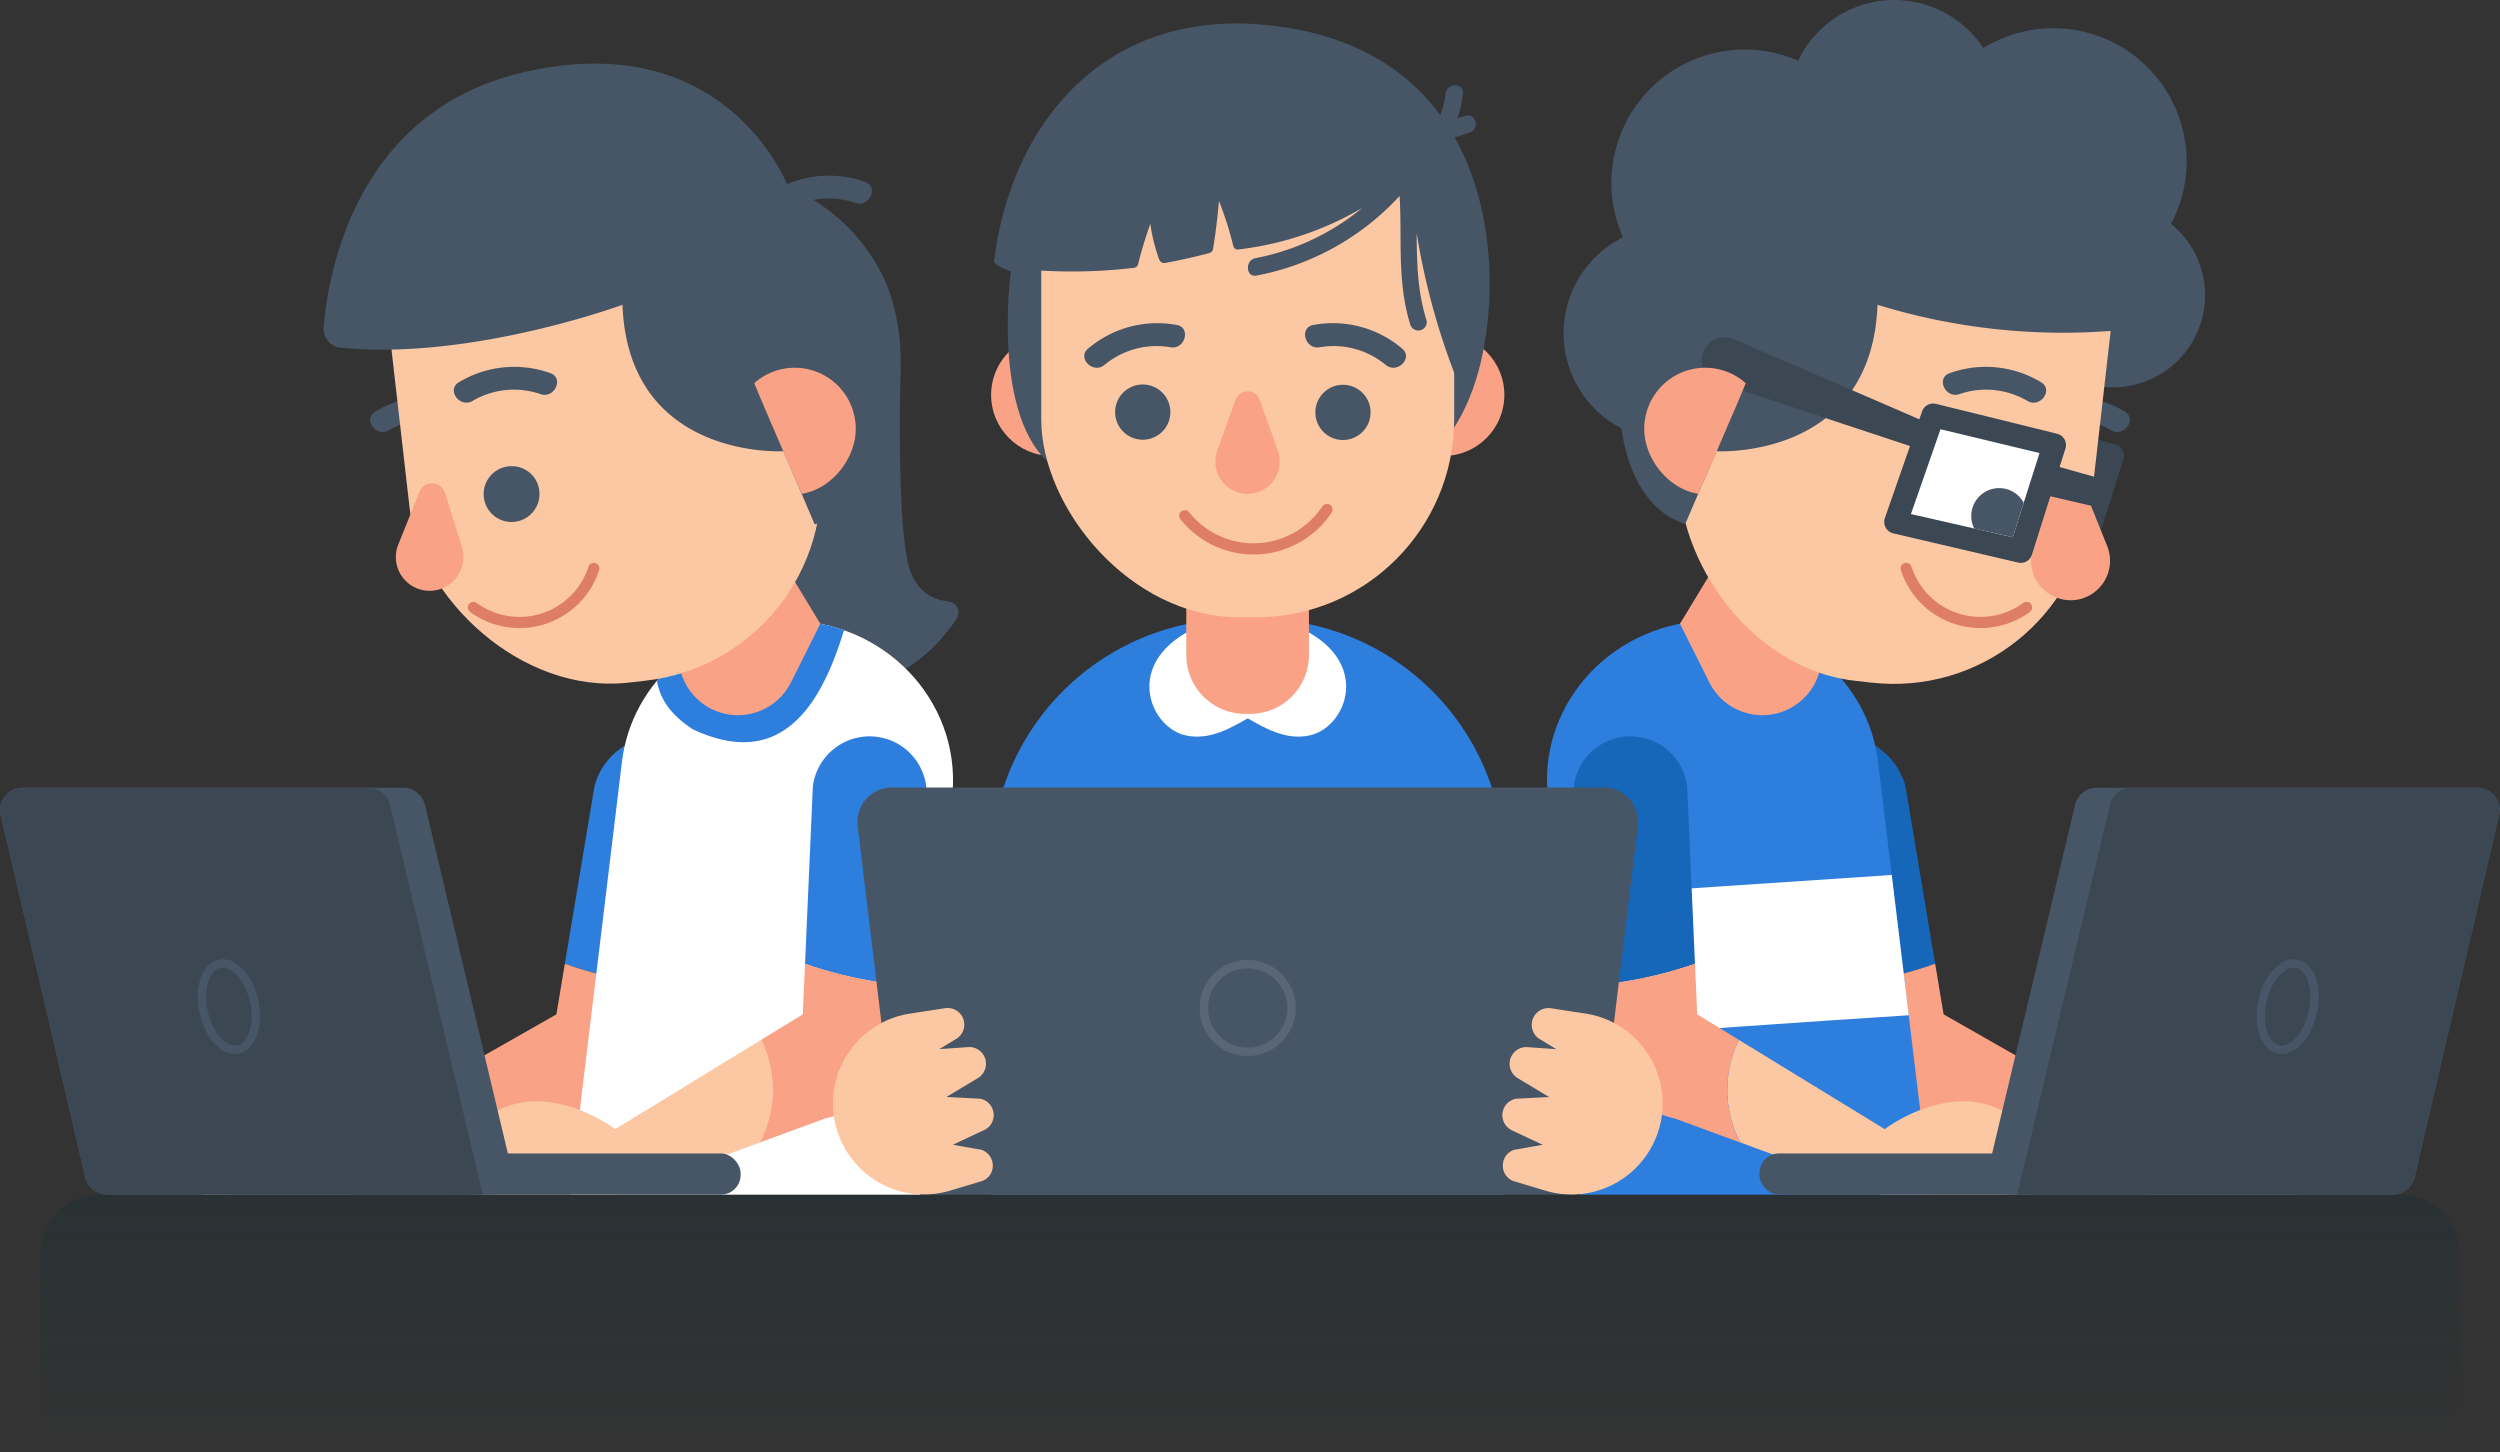 <svg xmlns="http://www.w3.org/2000/svg" xmlns:xlink="http://www.w3.org/1999/xlink" viewBox="0 0 448 260.21"><rect x="0" y="0" width="448" height="260.21" fill="#333333" stroke="none"/><defs><style>.cls-1,.cls-10,.cls-13,.cls-8{fill:none;}.cls-2{opacity:0.2;fill:url(#linear-gradient);}.cls-3{fill:#475666;}.cls-4{fill:#2e7edd;}.cls-5{fill:#faa285;}.cls-6{fill:#fff;}.cls-7{fill:#fcc7a3;}.cls-8{stroke:#de7d68;stroke-linecap:round;stroke-linejoin:round;stroke-width:2px;}.cls-9{fill:#3b4854;}.cls-10{stroke:#475666;}.cls-10,.cls-13{stroke-miterlimit:10;stroke-width:1.5px;}.cls-11{fill:#1666b9;}.cls-12{clip-path:url(#clip-path);}.cls-13{stroke:#596675;}</style><linearGradient id="linear-gradient" x1="224" y1="260.21" x2="224" y2="214.08" gradientUnits="userSpaceOnUse"><stop offset="0" stop-color="#042a37" stop-opacity="0"/><stop offset="1" stop-color="#042a37"/></linearGradient><clipPath id="clip-path"><polygon class="cls-1" points="365.48 81.19 347.74 76.92 342.44 92.12 360.69 96.28 365.48 81.19"/></clipPath></defs><title>Ativo 1</title><g id="Camada_2" data-name="Camada 2"><g id="OBJECTS"><path class="cls-2" d="M17.83,214.08H430.17a10.62,10.62,0,0,1,10.62,10.62v35.51a0,0,0,0,1,0,0H7.22a0,0,0,0,1,0,0V224.7A10.62,10.62,0,0,1,17.83,214.08Z"/><path class="cls-3" d="M161.39,65.9s-.77,26,1.32,35c1.21,5.21,4.63,6.61,7.27,6.88a2,2,0,0,1,1.42,3.14c-4.76,7.11-18.47,21.66-43.39,3.95C100.9,95.59,125.92,71,125.92,71Z"/><path class="cls-3" d="M83.61,72.12a19.16,19.16,0,0,0-16.35,1.63c-2.3,1.35.14,4.7,2.43,3.36a14.62,14.62,0,0,1,12.19-1.22C84.39,76.75,86.14,73,83.61,72.12Z"/><path class="cls-4" d="M119.75,132.15h0c-5.7-1.16-11.79,2.9-13.23,8.81l-5.3,31.74a71.68,71.68,0,0,0,18,3.91l7.22-32.71C128,138.44,125.05,133.23,119.75,132.15Z"/><path class="cls-5" d="M99.71,181.77,63.57,202.36s-13.28-11.21-25.43,0-1.44,11.72-1.44,11.72H62.65l38.66-13.61a21.69,21.69,0,0,0,16-15.24l1.91-8.62a71.68,71.68,0,0,1-18-3.91Z"/><path class="cls-6" d="M102.07,214.08h62.82L170.7,142C172,125.38,158.37,111.2,141,111.2h0c-15.09,0-27.79,10.86-29.54,25.26Z"/><path class="cls-4" d="M124.1,130.66C139.63,138,147,127,151.24,112.93A30.89,30.89,0,0,0,141,111.2h0A30.19,30.19,0,0,0,117.73,122C118.39,126,121,128.59,124.1,130.66Z"/><path class="cls-4" d="M157.81,132.15h0A10.24,10.24,0,0,0,145.66,141l-1.4,31.74a77.19,77.19,0,0,0,18.45,3.91l3.2-32.71A10.23,10.23,0,0,0,157.81,132.15Z"/><path class="cls-7" d="M136.4,186.34l-26.15,16s-14.65-11.21-25.43,0,0,11.72,0,11.72h26l25.39-9.34A20.44,20.44,0,0,0,136.4,186.34Z"/><path class="cls-5" d="M144.26,172.7l-.4,9.07-7.46,4.57a20.44,20.44,0,0,1-.24,18.4l11.6-4.27a18.4,18.4,0,0,0,14.1-15.24l.85-8.62A77.19,77.19,0,0,1,144.26,172.7Z"/><path class="cls-5" d="M140,100.22l7,11.56-5.27,10.52a10.62,10.62,0,0,1-19.61-1.52l-3.65-11.4Z"/><rect class="cls-7" x="71.32" y="19.06" width="74" height="103.42" rx="35.5" transform="translate(-7.33 12.76) rotate(-6.52)"/><path class="cls-8" d="M106.41,101.86a14,14,0,0,1-21.57,7"/><path class="cls-3" d="M98.6,66.86a19.16,19.16,0,0,0-16.35,1.63c-2.3,1.35.14,4.7,2.43,3.36a14.64,14.64,0,0,1,12.2-1.22C99.38,71.49,101.13,67.72,98.6,66.86Z"/><path class="cls-3" d="M155,32.59a19.26,19.26,0,0,0-16.36,1.63c-2.3,1.35.14,4.71,2.43,3.37a14.64,14.64,0,0,1,12.2-1.22C155.79,37.23,157.54,33.46,155,32.59Z"/><rect class="cls-3" x="37.88" y="206.7" width="94.84" height="7.38" rx="3.54"/><path class="cls-3" d="M91.61,209.21,76.13,144.16a4,4,0,0,0-3.85-3H4A4,4,0,0,0,.11,146l15.17,65a4,4,0,0,0,3.85,3.06H87.77A4,4,0,0,0,91.61,209.21Z"/><path class="cls-9" d="M86.52,214.08,69.87,144.16a4,4,0,0,0-3.85-3H4A4,4,0,0,0,.11,146l15.17,65a4,4,0,0,0,3.85,3.06Z"/><path class="cls-10" d="M36.49,181.37c.93,4.23,3.71,7.23,6.2,6.68s3.77-4.43,2.84-8.67-3.71-7.22-6.2-6.68S35.56,177.13,36.49,181.37Z"/><path class="cls-3" d="M140.4,80.86s-27.81,1.64-28.85-26.24c0,0-27.12,10-50.45,7.7A3.42,3.42,0,0,1,58,58.63c.82-9.83,5.81-38.82,36-45.72,36.48-8.33,47.25,20.6,47.25,20.6a33.24,33.24,0,0,1,15.89,14c8.91,14.89,3.21,42-11.15,46.46Z"/><path class="cls-5" d="M82.77,98l-1.52-4.85-1.53-4.85a2.42,2.42,0,0,0-4.55-.17l-1.89,4.71-1.9,4.71a6.05,6.05,0,0,0,5.38,8.32h0a6.06,6.06,0,0,0,6-7.87Z"/><path class="cls-5" d="M142.41,65.9a10.88,10.88,0,0,0-7.24,2.76c.49,1.4,8.5,19.83,8.5,19.83,5.24-.81,9.68-6.18,9.68-11.65A10.94,10.94,0,0,0,142.41,65.9Z"/><path class="cls-3" d="M96.67,88.49a5,5,0,1,1-5-4.95A4.94,4.94,0,0,1,96.67,88.49Z"/><path class="cls-3" d="M389.06,40.11A23.88,23.88,0,0,0,355.41,8.62a19.09,19.09,0,0,0-33.19,2.26,23.89,23.89,0,0,0-31.37,31.65A19.19,19.19,0,1,0,318.21,56,23.93,23.93,0,0,0,336,37.86a18.93,18.93,0,0,0,4.78.3,19.16,19.16,0,0,0,4.76-1A23.94,23.94,0,0,0,362.2,52.13a16.86,16.86,0,0,0,0,1.88,16.49,16.49,0,1,0,26.85-13.9Z"/><path class="cls-3" d="M364.39,72.12a19.16,19.16,0,0,1,16.35,1.63c2.31,1.35-.14,4.7-2.43,3.36a14.62,14.62,0,0,0-12.19-1.22C363.61,76.75,361.86,73,364.39,72.12Z"/><path class="cls-9" d="M350.4,94.76l6.68-19.14a2.09,2.09,0,0,1,2.54-1.33l19.45,5.35a2.09,2.09,0,0,1,1.44,2.66l-6,19a2.1,2.1,0,0,1-2.53,1.4l-20.09-5.22A2.11,2.11,0,0,1,350.4,94.76Z"/><path class="cls-11" d="M328.25,132.15h0C334,131,340,135.05,341.48,141l5.3,31.74a71.59,71.59,0,0,1-18,3.91l-7.22-32.71C320,138.44,323,133.23,328.25,132.15Z"/><path class="cls-5" d="M348.29,181.77l36.14,20.59s13.28-11.21,25.43,0,1.44,11.72,1.44,11.72H385.35l-38.66-13.61a21.69,21.69,0,0,1-16-15.24l-1.91-8.62a71.59,71.59,0,0,0,18-3.91Z"/><path class="cls-4" d="M345.93,214.08H283.11L277.3,142C276,125.38,289.63,111.2,307,111.2h0c15.09,0,27.79,10.86,29.54,25.26Z"/><path class="cls-6" d="M339,156.79c-20,1.38-40.07,2.63-60.15,4.06l2.05,25.48c20.25-1.7,40.61-3.06,61.16-4.4Z"/><path class="cls-11" d="M290.19,132.15h0A10.24,10.24,0,0,1,302.34,141l1.4,31.74a77.19,77.19,0,0,1-18.45,3.91l-3.2-32.71A10.23,10.23,0,0,1,290.19,132.15Z"/><path class="cls-7" d="M311.6,186.34l26.15,16s14.65-11.21,25.43,0,0,11.72,0,11.72H337.23l-25.39-9.34A20.44,20.44,0,0,1,311.6,186.34Z"/><path class="cls-5" d="M303.74,172.7l.4,9.07,7.46,4.57a20.44,20.44,0,0,0,.24,18.4l-11.6-4.27a18.4,18.4,0,0,1-14.1-15.24l-.85-8.62A77.19,77.19,0,0,0,303.74,172.7Z"/><path class="cls-5" d="M308.05,100.22l-7,11.56,5.27,10.52a10.62,10.62,0,0,0,19.61-1.52l3.65-11.4Z"/><rect class="cls-7" x="302.68" y="19.06" width="74" height="103.42" rx="35.5" transform="translate(669.13 179.66) rotate(-173.48)"/><path class="cls-8" d="M341.59,101.86a14,14,0,0,0,21.57,7"/><path class="cls-3" d="M349.4,66.86a19.16,19.16,0,0,1,16.35,1.63c2.3,1.35-.14,4.7-2.43,3.36a14.64,14.64,0,0,0-12.2-1.22C348.62,71.49,346.87,67.72,349.4,66.86Z"/><rect class="cls-3" x="315.27" y="206.7" width="94.84" height="7.38" rx="3.54" transform="translate(725.39 420.78) rotate(180)"/><path class="cls-3" d="M356.39,209.21l15.48-65.05a4,4,0,0,1,3.85-3H444a4,4,0,0,1,3.85,4.86l-15.17,65a4,4,0,0,1-3.85,3.06H360.23A4,4,0,0,1,356.39,209.21Z"/><path class="cls-9" d="M361.48,214.08l16.65-69.92a4,4,0,0,1,3.85-3H444a4,4,0,0,1,3.85,4.86l-15.17,65a4,4,0,0,1-3.85,3.06Z"/><path class="cls-3" d="M307.6,80.86s27.81,1.64,28.85-26.24a113,113,0,0,0,43.15,4.57,3.42,3.42,0,0,0,3.07-3.68c-.83-9.84-4.55-30.12-28.68-36.34-36.23-9.35-47.25,14.34-47.25,14.34s-4.3,3.37-10.67,14c-8.91,14.89-8.43,41.91,5.93,46.38Z"/><path class="cls-5" d="M364.26,98.34l1.79-5.68L367.84,87a2.83,2.83,0,0,1,5.32-.21l2.22,5.52,2.22,5.52a7.08,7.08,0,0,1-6.3,9.73h0a7.09,7.09,0,0,1-7-9.21Z"/><path class="cls-9" d="M337.76,92.86l6.68-19.14A2.11,2.11,0,0,1,347,72.39l21.68,5.35a2.09,2.09,0,0,1,1.44,2.66l-6,19a2.09,2.09,0,0,1-2.53,1.4l-22.32-5.22A2.11,2.11,0,0,1,337.76,92.86Z"/><polygon class="cls-6" points="365.48 81.19 347.74 76.92 342.44 92.12 360.69 96.28 365.48 81.19"/><path class="cls-9" d="M345.93,76,310.8,60.8a4.15,4.15,0,0,0-5.64,2.38h0a4.15,4.15,0,0,0,2.6,5.33l36.77,12.17Z"/><path class="cls-5" d="M305.59,65.9a10.88,10.88,0,0,1,7.24,2.76c-.49,1.4-8.5,19.83-8.5,19.83-5.24-.81-9.68-6.18-9.68-11.65A10.94,10.94,0,0,1,305.59,65.9Z"/><g class="cls-12"><path class="cls-3" d="M353.25,92.47a5,5,0,1,0,4.95-5A5,5,0,0,0,353.25,92.47Z"/></g><polygon class="cls-9" points="367.8 83.33 376.57 85.8 375.62 90.84 365.48 88.49 367.8 83.33"/><path class="cls-10" d="M414.47,181.37c-.93,4.23-3.71,7.23-6.21,6.68s-3.76-4.43-2.83-8.67,3.7-7.22,6.2-6.68S415.39,177.13,414.47,181.37Z"/><circle class="cls-5" cx="188.55" cy="70.77" r="10.94"/><circle class="cls-5" cx="258.64" cy="70.77" r="10.94"/><path class="cls-3" d="M252.12,84.57s11.34-4.27,14.2-24.79C269,41,264.33,8,226.62,4.45c-28.88-2.72-45.48,17.86-48.48,42.34-.09.78,3,1.84,3,1.84s-3.91,28.68,9,35.84C198.65,89.2,252.12,84.57,252.12,84.57Z"/><path class="cls-4" d="M221.73,110.9h3.73A44.12,44.12,0,0,1,269.58,155v59.06a0,0,0,0,1,0,0h-92a0,0,0,0,1,0,0V155A44.12,44.12,0,0,1,221.73,110.9Z"/><path class="cls-6" d="M230.68,111.57H216.51c-15.68,5.69-11,18.44-4.26,20.16,4.51,1.14,8.65-1.5,11.34-3,2.69,1.5,6.83,4.14,11.34,3C241.73,130,246.35,117.26,230.68,111.57Z"/><path class="cls-5" d="M215,101.78H232.2a2.36,2.36,0,0,1,2.36,2.36v13.24A10.53,10.53,0,0,1,224,127.92h-.89a10.53,10.53,0,0,1-10.53-10.53V104.15A2.36,2.36,0,0,1,215,101.78Z"/><rect class="cls-7" x="186.59" y="7.2" width="74" height="103.42" rx="35.5"/><path class="cls-3" d="M287.18,141.12H160a6.18,6.18,0,0,0-6.29,7.07L161,208.55c.37,3.07,3.47,5.53,6.92,5.53H279.22c3.45,0,6.55-2.46,6.93-5.53l7.33-60.36A6.19,6.19,0,0,0,287.18,141.12Z"/><path class="cls-7" d="M295,188.41a16.16,16.16,0,0,0-10.9-6.78l-6.19-.95a3,3,0,0,0-2.11,5.45l3.09,1.88-5.34-.37h-.18a3,3,0,0,0-1.42,5.55l5.66,3.4-5.72.29h-.14a3,3,0,0,0-.84,5.66l5.55,2.61-4.78.84-.13,0a2.93,2.93,0,0,0-2.24,2.88,2.9,2.9,0,0,0,2.16,2.86l5.48,1.64a16.75,16.75,0,0,0,3.2.62,16.33,16.33,0,0,0,17.47-13A16.17,16.17,0,0,0,295,188.41Z"/><path class="cls-7" d="M152.22,188.41a16.16,16.16,0,0,1,10.9-6.78l6.18-.95a3,3,0,0,1,3.29,1.82,3,3,0,0,1-1.17,3.63L168.33,188l5.34-.37h.18a3,3,0,0,1,1.41,5.55l-5.66,3.4,5.72.29h.15a2.94,2.94,0,0,1,2.57,2.56,2.9,2.9,0,0,1-1.74,3.1l-5.54,2.61,4.77.84.14,0a3,3,0,0,1,2.24,2.88,2.91,2.91,0,0,1-2.17,2.86l-5.48,1.64a16.81,16.81,0,0,1-3.19.62,16.34,16.34,0,0,1-17.48-13A16.18,16.18,0,0,1,152.22,188.41Z"/><path class="cls-3" d="M209.73,73.9a4.95,4.95,0,1,1-4.95-5A4.95,4.95,0,0,1,209.73,73.9Z"/><circle class="cls-3" cx="240.66" cy="73.9" r="4.95"/><path class="cls-5" d="M229,80.77l-1.64-4.56-1.63-4.56a2.31,2.31,0,0,0-4.34,0l-1.63,4.56-1.63,4.56a5.77,5.77,0,0,0,5.43,7.72h0A5.78,5.78,0,0,0,229,80.77Z"/><path class="cls-8" d="M237.79,91.3a15.77,15.77,0,0,1-25.48,1.12"/><path class="cls-3" d="M257.6,25.79l.19-.33a1.54,1.54,0,0,0,.66-.08l4.93-1.63c1.91-.62,1.09-3.64-.83-3l-1.38.46a20.31,20.31,0,0,0,1-4.41c.21-2-2.92-2-3.13,0a15.22,15.22,0,0,1-1.9,5.84,1.7,1.7,0,0,0-.3.3,1.45,1.45,0,0,0-.89.14c-7-10.63-18-18.3-33.4-17.7C185.62,6.82,182,48.11,182,48.11A94.48,94.48,0,0,0,203.18,48a.92.92,0,0,0,.79-.7c.57-2.62,2.16-7.21,2.16-7.21a32.22,32.22,0,0,0,1.62,6.47.94.94,0,0,0,1.06.56c2.71-.5,5.34-1.09,7.87-1.76a.91.91,0,0,0,.69-.71c.47-2.78.79-5.56,1.07-8.63A59.31,59.31,0,0,1,221,44.08a.84.84,0,0,0,.9.63,57,57,0,0,0,22.21-7.44,42.88,42.88,0,0,1-19.16,9c-1.88.36-1.7,3.49.2,3.12a46.67,46.67,0,0,0,25.66-14.27c.46,7.66-.48,15.27,1.88,22.94a1.51,1.51,0,1,0,2.87-.91c-1.57-5.12-1.66-10.25-1.7-15.39a126.74,126.74,0,0,0,8.19,28.68C267.1,59.21,265.83,40.33,257.6,25.79Z"/><path class="cls-3" d="M210.85,58.23A19.15,19.15,0,0,0,195,62.46c-2.06,1.7.89,4.62,2.93,2.93a14.65,14.65,0,0,1,11.84-3.16C212.36,62.68,213.48,58.69,210.85,58.23Z"/><path class="cls-3" d="M235.37,58.23a19.15,19.15,0,0,1,15.88,4.23c2.06,1.7-.89,4.62-2.93,2.93a14.67,14.67,0,0,0-11.85-3.16C233.86,62.68,232.74,58.69,235.37,58.23Z"/><circle class="cls-13" cx="223.59" cy="180.63" r="7.86" transform="translate(-62.24 211.01) rotate(-45)"/></g></g></svg>